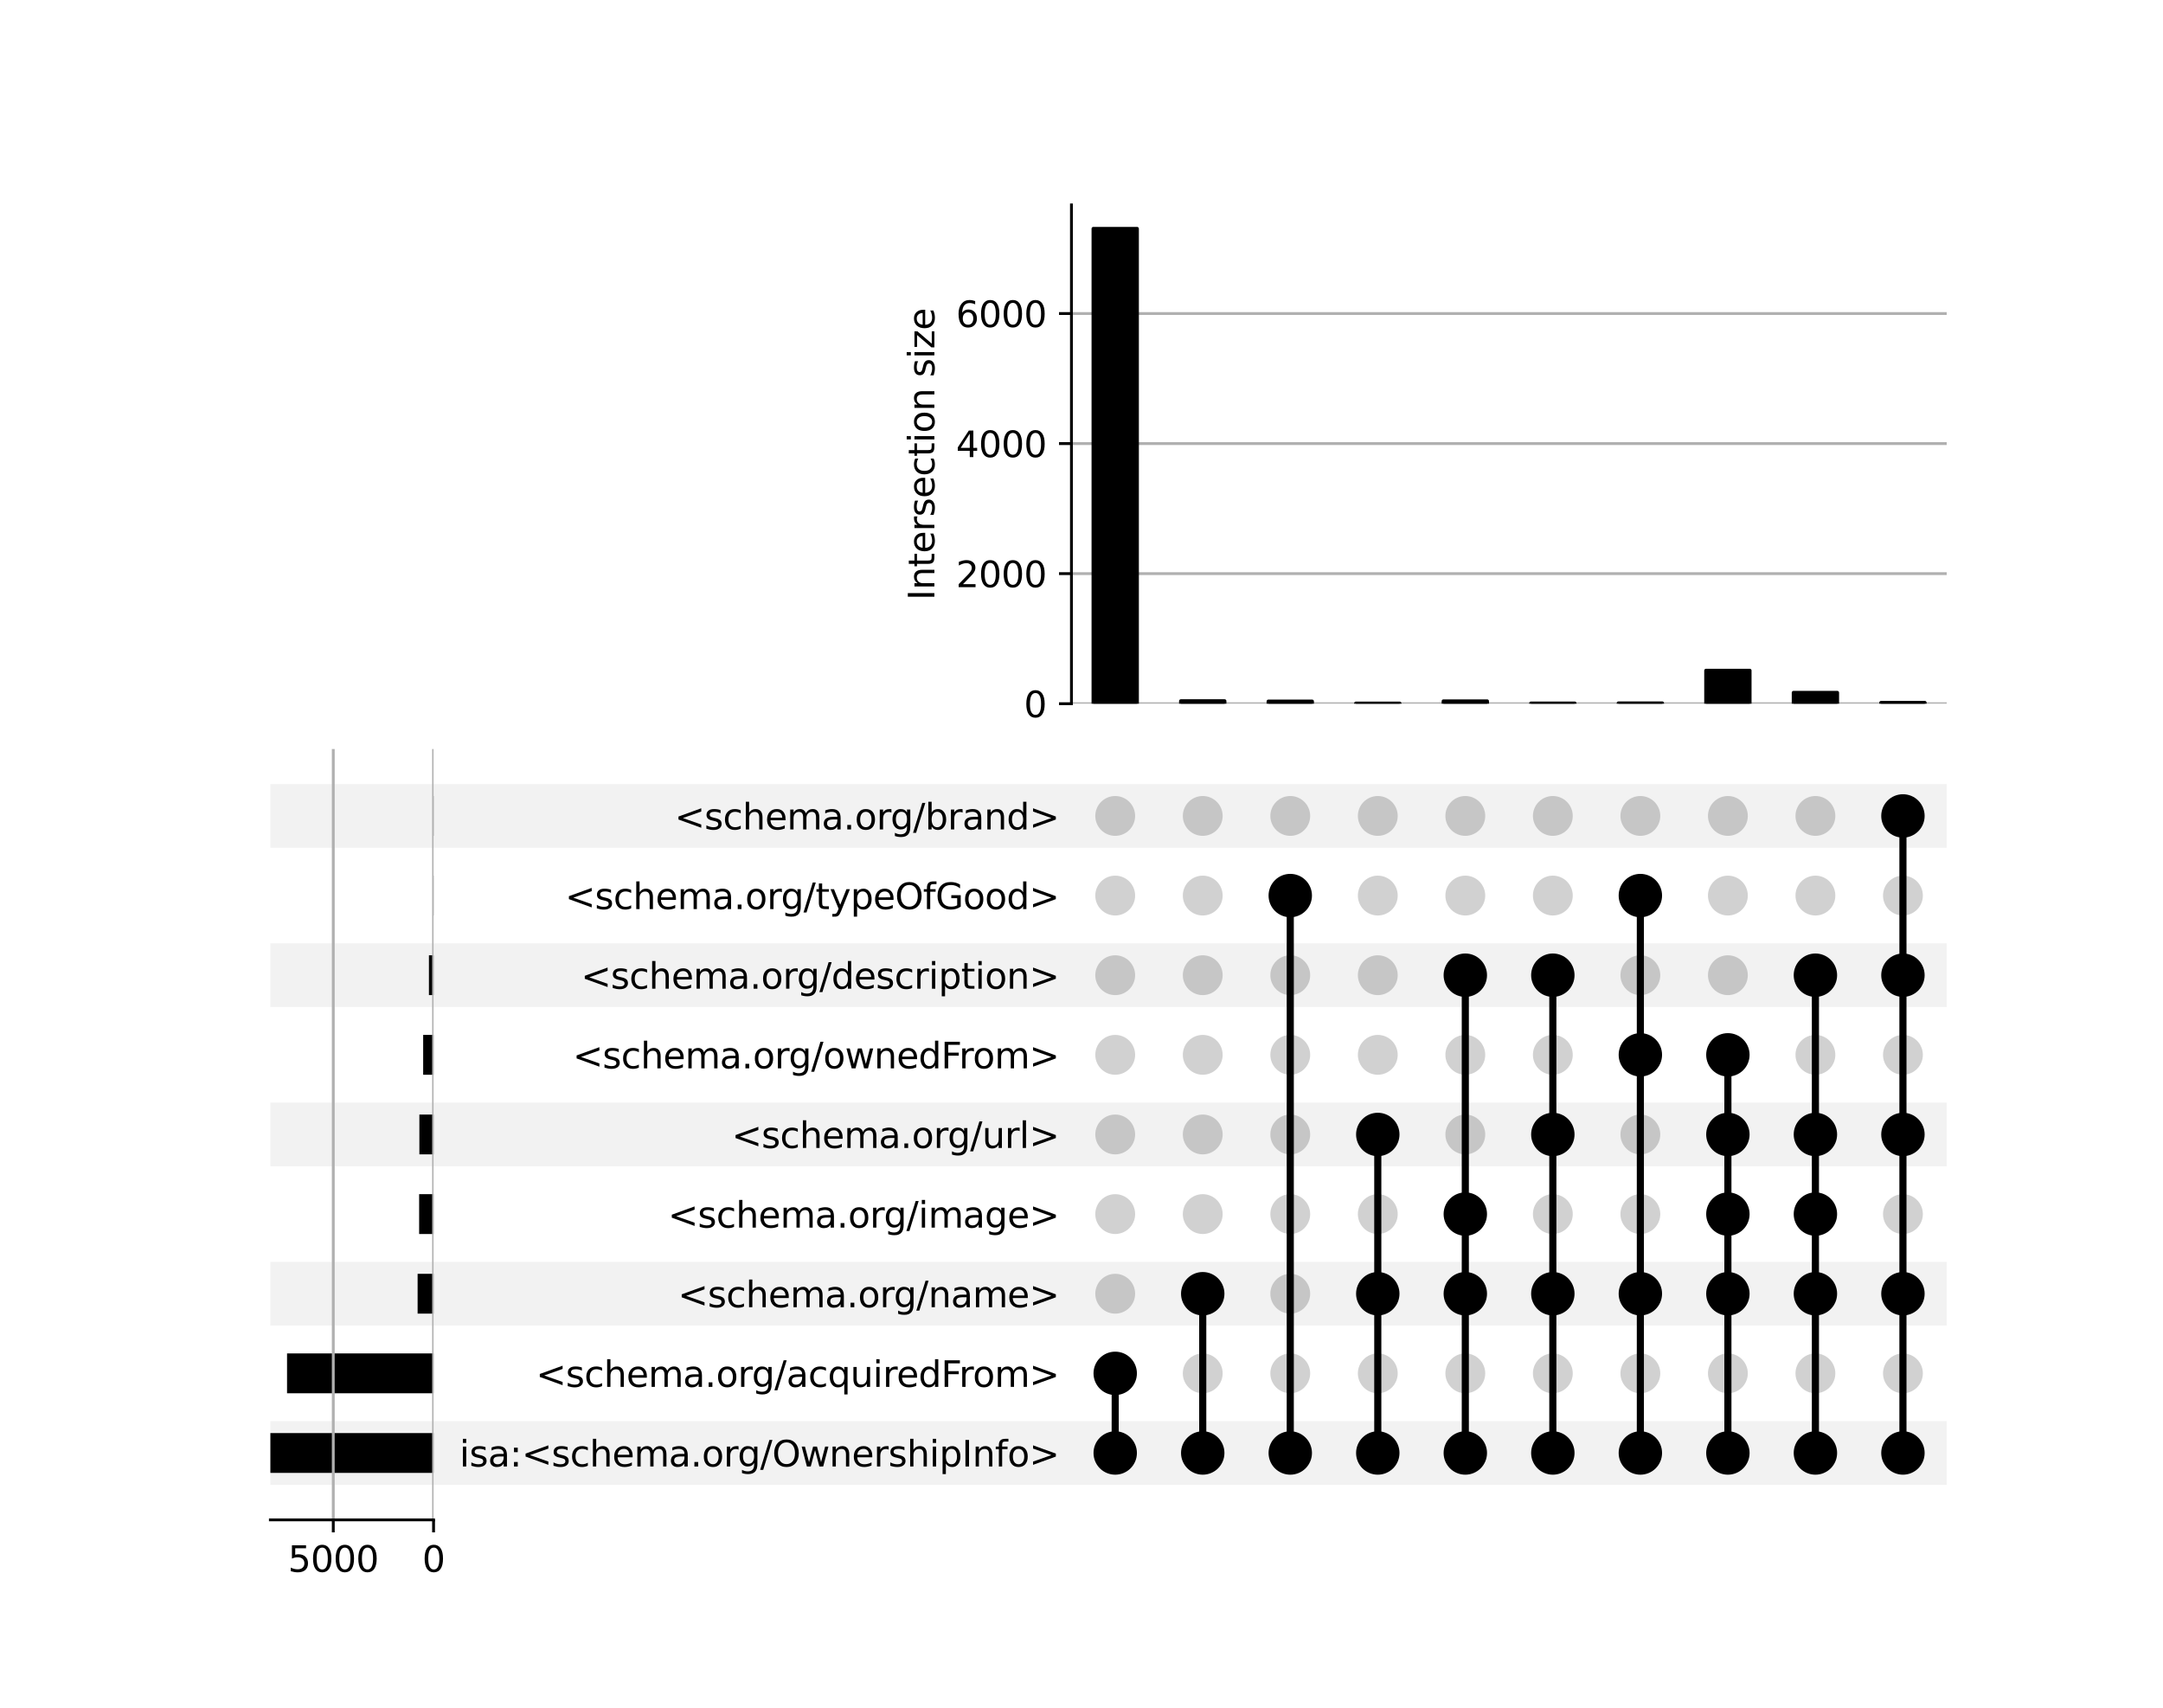 <?xml version="1.0" encoding="utf-8" standalone="no"?>
<!DOCTYPE svg PUBLIC "-//W3C//DTD SVG 1.1//EN"
  "http://www.w3.org/Graphics/SVG/1.1/DTD/svg11.dtd">
<svg xmlns:xlink="http://www.w3.org/1999/xlink" width="608pt" height="480pt" viewBox="0 0 608 480" xmlns="http://www.w3.org/2000/svg" version="1.1">
 <defs>
  <style type="text/css">*{stroke-linejoin: round; stroke-linecap: butt}</style>
 </defs>
 <g id="figure_1">
  <g id="patch_1">
   <path d="M 0 480 
L 608 480 
L 608 0 
L 0 0 
z
" style="fill: #ffffff"/>
  </g>
  <g id="axes_1">
   <g id="patch_2">
    <path d="M 76 417.352 
L 547.2 417.352 
L 547.2 399.446 
L 76 399.446 
z
" clip-path="url(#p3bf181e78f)" style="fill-opacity: 0.051"/>
   </g>
   <g id="patch_3">
    <path d="M 76 372.587 
L 547.2 372.587 
L 547.2 354.681 
L 76 354.681 
z
" clip-path="url(#p3bf181e78f)" style="fill-opacity: 0.051"/>
   </g>
   <g id="patch_4">
    <path d="M 76 327.822 
L 547.2 327.822 
L 547.2 309.916 
L 76 309.916 
z
" clip-path="url(#p3bf181e78f)" style="fill-opacity: 0.051"/>
   </g>
   <g id="patch_5">
    <path d="M 76 283.057 
L 547.2 283.057 
L 547.2 265.151 
L 76 265.151 
z
" clip-path="url(#p3bf181e78f)" style="fill-opacity: 0.051"/>
   </g>
   <g id="patch_6">
    <path d="M 76 238.292 
L 547.2 238.292 
L 547.2 220.386 
L 76 220.386 
z
" clip-path="url(#p3bf181e78f)" style="fill-opacity: 0.051"/>
   </g>
   <g id="matplotlib.axis_1"/>
   <g id="matplotlib.axis_2">
    <g id="ytick_1"/>
    <g id="ytick_2"/>
    <g id="ytick_3"/>
    <g id="ytick_4"/>
    <g id="ytick_5"/>
    <g id="ytick_6"/>
    <g id="ytick_7"/>
    <g id="ytick_8"/>
    <g id="ytick_9"/>
   </g>
  </g>
  <g id="axes_2">
   <g id="matplotlib.axis_3">
    <g id="ytick_10">
     <g id="line2d_1"/>
     <g id="text_1">
      <!-- isa:&lt;schema.org/OwnershipInfo&gt; -->
      <g transform="translate(129.163 412.198) scale(0.1 -0.1)">
       <defs>
        <path id="DejaVuSans-69" d="M 603 3500 
L 1178 3500 
L 1178 0 
L 603 0 
L 603 3500 
z
M 603 4863 
L 1178 4863 
L 1178 4134 
L 603 4134 
L 603 4863 
z
" transform="scale(0.016)"/>
        <path id="DejaVuSans-73" d="M 2834 3397 
L 2834 2853 
Q 2591 2978 2328 3040 
Q 2066 3103 1784 3103 
Q 1356 3103 1142 2972 
Q 928 2841 928 2578 
Q 928 2378 1081 2264 
Q 1234 2150 1697 2047 
L 1894 2003 
Q 2506 1872 2764 1633 
Q 3022 1394 3022 966 
Q 3022 478 2636 193 
Q 2250 -91 1575 -91 
Q 1294 -91 989 -36 
Q 684 19 347 128 
L 347 722 
Q 666 556 975 473 
Q 1284 391 1588 391 
Q 1994 391 2212 530 
Q 2431 669 2431 922 
Q 2431 1156 2273 1281 
Q 2116 1406 1581 1522 
L 1381 1569 
Q 847 1681 609 1914 
Q 372 2147 372 2553 
Q 372 3047 722 3315 
Q 1072 3584 1716 3584 
Q 2034 3584 2315 3537 
Q 2597 3491 2834 3397 
z
" transform="scale(0.016)"/>
        <path id="DejaVuSans-61" d="M 2194 1759 
Q 1497 1759 1228 1600 
Q 959 1441 959 1056 
Q 959 750 1161 570 
Q 1363 391 1709 391 
Q 2188 391 2477 730 
Q 2766 1069 2766 1631 
L 2766 1759 
L 2194 1759 
z
M 3341 1997 
L 3341 0 
L 2766 0 
L 2766 531 
Q 2569 213 2275 61 
Q 1981 -91 1556 -91 
Q 1019 -91 701 211 
Q 384 513 384 1019 
Q 384 1609 779 1909 
Q 1175 2209 1959 2209 
L 2766 2209 
L 2766 2266 
Q 2766 2663 2505 2880 
Q 2244 3097 1772 3097 
Q 1472 3097 1187 3025 
Q 903 2953 641 2809 
L 641 3341 
Q 956 3463 1253 3523 
Q 1550 3584 1831 3584 
Q 2591 3584 2966 3190 
Q 3341 2797 3341 1997 
z
" transform="scale(0.016)"/>
        <path id="DejaVuSans-3a" d="M 750 794 
L 1409 794 
L 1409 0 
L 750 0 
L 750 794 
z
M 750 3309 
L 1409 3309 
L 1409 2516 
L 750 2516 
L 750 3309 
z
" transform="scale(0.016)"/>
        <path id="DejaVuSans-3c" d="M 4684 3150 
L 1459 2003 
L 4684 863 
L 4684 294 
L 678 1747 
L 678 2266 
L 4684 3719 
L 4684 3150 
z
" transform="scale(0.016)"/>
        <path id="DejaVuSans-63" d="M 3122 3366 
L 3122 2828 
Q 2878 2963 2633 3030 
Q 2388 3097 2138 3097 
Q 1578 3097 1268 2742 
Q 959 2388 959 1747 
Q 959 1106 1268 751 
Q 1578 397 2138 397 
Q 2388 397 2633 464 
Q 2878 531 3122 666 
L 3122 134 
Q 2881 22 2623 -34 
Q 2366 -91 2075 -91 
Q 1284 -91 818 406 
Q 353 903 353 1747 
Q 353 2603 823 3093 
Q 1294 3584 2113 3584 
Q 2378 3584 2631 3529 
Q 2884 3475 3122 3366 
z
" transform="scale(0.016)"/>
        <path id="DejaVuSans-68" d="M 3513 2113 
L 3513 0 
L 2938 0 
L 2938 2094 
Q 2938 2591 2744 2837 
Q 2550 3084 2163 3084 
Q 1697 3084 1428 2787 
Q 1159 2491 1159 1978 
L 1159 0 
L 581 0 
L 581 4863 
L 1159 4863 
L 1159 2956 
Q 1366 3272 1645 3428 
Q 1925 3584 2291 3584 
Q 2894 3584 3203 3211 
Q 3513 2838 3513 2113 
z
" transform="scale(0.016)"/>
        <path id="DejaVuSans-65" d="M 3597 1894 
L 3597 1613 
L 953 1613 
Q 991 1019 1311 708 
Q 1631 397 2203 397 
Q 2534 397 2845 478 
Q 3156 559 3463 722 
L 3463 178 
Q 3153 47 2828 -22 
Q 2503 -91 2169 -91 
Q 1331 -91 842 396 
Q 353 884 353 1716 
Q 353 2575 817 3079 
Q 1281 3584 2069 3584 
Q 2775 3584 3186 3129 
Q 3597 2675 3597 1894 
z
M 3022 2063 
Q 3016 2534 2758 2815 
Q 2500 3097 2075 3097 
Q 1594 3097 1305 2825 
Q 1016 2553 972 2059 
L 3022 2063 
z
" transform="scale(0.016)"/>
        <path id="DejaVuSans-6d" d="M 3328 2828 
Q 3544 3216 3844 3400 
Q 4144 3584 4550 3584 
Q 5097 3584 5394 3201 
Q 5691 2819 5691 2113 
L 5691 0 
L 5113 0 
L 5113 2094 
Q 5113 2597 4934 2840 
Q 4756 3084 4391 3084 
Q 3944 3084 3684 2787 
Q 3425 2491 3425 1978 
L 3425 0 
L 2847 0 
L 2847 2094 
Q 2847 2600 2669 2842 
Q 2491 3084 2119 3084 
Q 1678 3084 1418 2786 
Q 1159 2488 1159 1978 
L 1159 0 
L 581 0 
L 581 3500 
L 1159 3500 
L 1159 2956 
Q 1356 3278 1631 3431 
Q 1906 3584 2284 3584 
Q 2666 3584 2933 3390 
Q 3200 3197 3328 2828 
z
" transform="scale(0.016)"/>
        <path id="DejaVuSans-2e" d="M 684 794 
L 1344 794 
L 1344 0 
L 684 0 
L 684 794 
z
" transform="scale(0.016)"/>
        <path id="DejaVuSans-6f" d="M 1959 3097 
Q 1497 3097 1228 2736 
Q 959 2375 959 1747 
Q 959 1119 1226 758 
Q 1494 397 1959 397 
Q 2419 397 2687 759 
Q 2956 1122 2956 1747 
Q 2956 2369 2687 2733 
Q 2419 3097 1959 3097 
z
M 1959 3584 
Q 2709 3584 3137 3096 
Q 3566 2609 3566 1747 
Q 3566 888 3137 398 
Q 2709 -91 1959 -91 
Q 1206 -91 779 398 
Q 353 888 353 1747 
Q 353 2609 779 3096 
Q 1206 3584 1959 3584 
z
" transform="scale(0.016)"/>
        <path id="DejaVuSans-72" d="M 2631 2963 
Q 2534 3019 2420 3045 
Q 2306 3072 2169 3072 
Q 1681 3072 1420 2755 
Q 1159 2438 1159 1844 
L 1159 0 
L 581 0 
L 581 3500 
L 1159 3500 
L 1159 2956 
Q 1341 3275 1631 3429 
Q 1922 3584 2338 3584 
Q 2397 3584 2469 3576 
Q 2541 3569 2628 3553 
L 2631 2963 
z
" transform="scale(0.016)"/>
        <path id="DejaVuSans-67" d="M 2906 1791 
Q 2906 2416 2648 2759 
Q 2391 3103 1925 3103 
Q 1463 3103 1205 2759 
Q 947 2416 947 1791 
Q 947 1169 1205 825 
Q 1463 481 1925 481 
Q 2391 481 2648 825 
Q 2906 1169 2906 1791 
z
M 3481 434 
Q 3481 -459 3084 -895 
Q 2688 -1331 1869 -1331 
Q 1566 -1331 1297 -1286 
Q 1028 -1241 775 -1147 
L 775 -588 
Q 1028 -725 1275 -790 
Q 1522 -856 1778 -856 
Q 2344 -856 2625 -561 
Q 2906 -266 2906 331 
L 2906 616 
Q 2728 306 2450 153 
Q 2172 0 1784 0 
Q 1141 0 747 490 
Q 353 981 353 1791 
Q 353 2603 747 3093 
Q 1141 3584 1784 3584 
Q 2172 3584 2450 3431 
Q 2728 3278 2906 2969 
L 2906 3500 
L 3481 3500 
L 3481 434 
z
" transform="scale(0.016)"/>
        <path id="DejaVuSans-2f" d="M 1625 4666 
L 2156 4666 
L 531 -594 
L 0 -594 
L 1625 4666 
z
" transform="scale(0.016)"/>
        <path id="DejaVuSans-4f" d="M 2522 4238 
Q 1834 4238 1429 3725 
Q 1025 3213 1025 2328 
Q 1025 1447 1429 934 
Q 1834 422 2522 422 
Q 3209 422 3611 934 
Q 4013 1447 4013 2328 
Q 4013 3213 3611 3725 
Q 3209 4238 2522 4238 
z
M 2522 4750 
Q 3503 4750 4090 4092 
Q 4678 3434 4678 2328 
Q 4678 1225 4090 567 
Q 3503 -91 2522 -91 
Q 1538 -91 948 565 
Q 359 1222 359 2328 
Q 359 3434 948 4092 
Q 1538 4750 2522 4750 
z
" transform="scale(0.016)"/>
        <path id="DejaVuSans-77" d="M 269 3500 
L 844 3500 
L 1563 769 
L 2278 3500 
L 2956 3500 
L 3675 769 
L 4391 3500 
L 4966 3500 
L 4050 0 
L 3372 0 
L 2619 2869 
L 1863 0 
L 1184 0 
L 269 3500 
z
" transform="scale(0.016)"/>
        <path id="DejaVuSans-6e" d="M 3513 2113 
L 3513 0 
L 2938 0 
L 2938 2094 
Q 2938 2591 2744 2837 
Q 2550 3084 2163 3084 
Q 1697 3084 1428 2787 
Q 1159 2491 1159 1978 
L 1159 0 
L 581 0 
L 581 3500 
L 1159 3500 
L 1159 2956 
Q 1366 3272 1645 3428 
Q 1925 3584 2291 3584 
Q 2894 3584 3203 3211 
Q 3513 2838 3513 2113 
z
" transform="scale(0.016)"/>
        <path id="DejaVuSans-70" d="M 1159 525 
L 1159 -1331 
L 581 -1331 
L 581 3500 
L 1159 3500 
L 1159 2969 
Q 1341 3281 1617 3432 
Q 1894 3584 2278 3584 
Q 2916 3584 3314 3078 
Q 3713 2572 3713 1747 
Q 3713 922 3314 415 
Q 2916 -91 2278 -91 
Q 1894 -91 1617 61 
Q 1341 213 1159 525 
z
M 3116 1747 
Q 3116 2381 2855 2742 
Q 2594 3103 2138 3103 
Q 1681 3103 1420 2742 
Q 1159 2381 1159 1747 
Q 1159 1113 1420 752 
Q 1681 391 2138 391 
Q 2594 391 2855 752 
Q 3116 1113 3116 1747 
z
" transform="scale(0.016)"/>
        <path id="DejaVuSans-49" d="M 628 4666 
L 1259 4666 
L 1259 0 
L 628 0 
L 628 4666 
z
" transform="scale(0.016)"/>
        <path id="DejaVuSans-66" d="M 2375 4863 
L 2375 4384 
L 1825 4384 
Q 1516 4384 1395 4259 
Q 1275 4134 1275 3809 
L 1275 3500 
L 2222 3500 
L 2222 3053 
L 1275 3053 
L 1275 0 
L 697 0 
L 697 3053 
L 147 3053 
L 147 3500 
L 697 3500 
L 697 3744 
Q 697 4328 969 4595 
Q 1241 4863 1831 4863 
L 2375 4863 
z
" transform="scale(0.016)"/>
        <path id="DejaVuSans-3e" d="M 678 3150 
L 678 3719 
L 4684 2266 
L 4684 1747 
L 678 294 
L 678 863 
L 3897 2003 
L 678 3150 
z
" transform="scale(0.016)"/>
       </defs>
       <use xlink:href="#DejaVuSans-69"/>
       <use xlink:href="#DejaVuSans-73" x="27.783"/>
       <use xlink:href="#DejaVuSans-61" x="79.883"/>
       <use xlink:href="#DejaVuSans-3a" x="141.162"/>
       <use xlink:href="#DejaVuSans-3c" x="174.854"/>
       <use xlink:href="#DejaVuSans-73" x="258.643"/>
       <use xlink:href="#DejaVuSans-63" x="310.742"/>
       <use xlink:href="#DejaVuSans-68" x="365.723"/>
       <use xlink:href="#DejaVuSans-65" x="429.102"/>
       <use xlink:href="#DejaVuSans-6d" x="490.625"/>
       <use xlink:href="#DejaVuSans-61" x="588.037"/>
       <use xlink:href="#DejaVuSans-2e" x="649.316"/>
       <use xlink:href="#DejaVuSans-6f" x="681.104"/>
       <use xlink:href="#DejaVuSans-72" x="742.285"/>
       <use xlink:href="#DejaVuSans-67" x="781.648"/>
       <use xlink:href="#DejaVuSans-2f" x="845.125"/>
       <use xlink:href="#DejaVuSans-4f" x="878.816"/>
       <use xlink:href="#DejaVuSans-77" x="957.527"/>
       <use xlink:href="#DejaVuSans-6e" x="1039.314"/>
       <use xlink:href="#DejaVuSans-65" x="1102.693"/>
       <use xlink:href="#DejaVuSans-72" x="1164.217"/>
       <use xlink:href="#DejaVuSans-73" x="1205.33"/>
       <use xlink:href="#DejaVuSans-68" x="1257.43"/>
       <use xlink:href="#DejaVuSans-69" x="1320.809"/>
       <use xlink:href="#DejaVuSans-70" x="1348.592"/>
       <use xlink:href="#DejaVuSans-49" x="1412.068"/>
       <use xlink:href="#DejaVuSans-6e" x="1441.561"/>
       <use xlink:href="#DejaVuSans-66" x="1504.939"/>
       <use xlink:href="#DejaVuSans-6f" x="1540.145"/>
       <use xlink:href="#DejaVuSans-3e" x="1601.326"/>
      </g>
     </g>
    </g>
    <g id="ytick_11">
     <g id="line2d_2"/>
     <g id="text_2">
      <!-- &lt;schema.org/acquiredFrom&gt; -->
      <g transform="translate(150.649 389.816) scale(0.1 -0.1)">
       <defs>
        <path id="DejaVuSans-71" d="M 947 1747 
Q 947 1113 1208 752 
Q 1469 391 1925 391 
Q 2381 391 2643 752 
Q 2906 1113 2906 1747 
Q 2906 2381 2643 2742 
Q 2381 3103 1925 3103 
Q 1469 3103 1208 2742 
Q 947 2381 947 1747 
z
M 2906 525 
Q 2725 213 2448 61 
Q 2172 -91 1784 -91 
Q 1150 -91 751 415 
Q 353 922 353 1747 
Q 353 2572 751 3078 
Q 1150 3584 1784 3584 
Q 2172 3584 2448 3432 
Q 2725 3281 2906 2969 
L 2906 3500 
L 3481 3500 
L 3481 -1331 
L 2906 -1331 
L 2906 525 
z
" transform="scale(0.016)"/>
        <path id="DejaVuSans-75" d="M 544 1381 
L 544 3500 
L 1119 3500 
L 1119 1403 
Q 1119 906 1312 657 
Q 1506 409 1894 409 
Q 2359 409 2629 706 
Q 2900 1003 2900 1516 
L 2900 3500 
L 3475 3500 
L 3475 0 
L 2900 0 
L 2900 538 
Q 2691 219 2414 64 
Q 2138 -91 1772 -91 
Q 1169 -91 856 284 
Q 544 659 544 1381 
z
M 1991 3584 
L 1991 3584 
z
" transform="scale(0.016)"/>
        <path id="DejaVuSans-64" d="M 2906 2969 
L 2906 4863 
L 3481 4863 
L 3481 0 
L 2906 0 
L 2906 525 
Q 2725 213 2448 61 
Q 2172 -91 1784 -91 
Q 1150 -91 751 415 
Q 353 922 353 1747 
Q 353 2572 751 3078 
Q 1150 3584 1784 3584 
Q 2172 3584 2448 3432 
Q 2725 3281 2906 2969 
z
M 947 1747 
Q 947 1113 1208 752 
Q 1469 391 1925 391 
Q 2381 391 2643 752 
Q 2906 1113 2906 1747 
Q 2906 2381 2643 2742 
Q 2381 3103 1925 3103 
Q 1469 3103 1208 2742 
Q 947 2381 947 1747 
z
" transform="scale(0.016)"/>
        <path id="DejaVuSans-46" d="M 628 4666 
L 3309 4666 
L 3309 4134 
L 1259 4134 
L 1259 2759 
L 3109 2759 
L 3109 2228 
L 1259 2228 
L 1259 0 
L 628 0 
L 628 4666 
z
" transform="scale(0.016)"/>
       </defs>
       <use xlink:href="#DejaVuSans-3c"/>
       <use xlink:href="#DejaVuSans-73" x="83.789"/>
       <use xlink:href="#DejaVuSans-63" x="135.889"/>
       <use xlink:href="#DejaVuSans-68" x="190.869"/>
       <use xlink:href="#DejaVuSans-65" x="254.248"/>
       <use xlink:href="#DejaVuSans-6d" x="315.771"/>
       <use xlink:href="#DejaVuSans-61" x="413.184"/>
       <use xlink:href="#DejaVuSans-2e" x="474.463"/>
       <use xlink:href="#DejaVuSans-6f" x="506.25"/>
       <use xlink:href="#DejaVuSans-72" x="567.432"/>
       <use xlink:href="#DejaVuSans-67" x="606.795"/>
       <use xlink:href="#DejaVuSans-2f" x="670.271"/>
       <use xlink:href="#DejaVuSans-61" x="703.963"/>
       <use xlink:href="#DejaVuSans-63" x="765.242"/>
       <use xlink:href="#DejaVuSans-71" x="820.223"/>
       <use xlink:href="#DejaVuSans-75" x="883.699"/>
       <use xlink:href="#DejaVuSans-69" x="947.078"/>
       <use xlink:href="#DejaVuSans-72" x="974.861"/>
       <use xlink:href="#DejaVuSans-65" x="1013.725"/>
       <use xlink:href="#DejaVuSans-64" x="1075.248"/>
       <use xlink:href="#DejaVuSans-46" x="1138.725"/>
       <use xlink:href="#DejaVuSans-72" x="1188.994"/>
       <use xlink:href="#DejaVuSans-6f" x="1227.857"/>
       <use xlink:href="#DejaVuSans-6d" x="1289.039"/>
       <use xlink:href="#DejaVuSans-3e" x="1386.451"/>
      </g>
     </g>
    </g>
    <g id="ytick_12">
     <g id="line2d_3"/>
     <g id="text_3">
      <!-- &lt;schema.org/name&gt; -->
      <g transform="translate(190.539 367.433) scale(0.1 -0.1)">
       <use xlink:href="#DejaVuSans-3c"/>
       <use xlink:href="#DejaVuSans-73" x="83.789"/>
       <use xlink:href="#DejaVuSans-63" x="135.889"/>
       <use xlink:href="#DejaVuSans-68" x="190.869"/>
       <use xlink:href="#DejaVuSans-65" x="254.248"/>
       <use xlink:href="#DejaVuSans-6d" x="315.771"/>
       <use xlink:href="#DejaVuSans-61" x="413.184"/>
       <use xlink:href="#DejaVuSans-2e" x="474.463"/>
       <use xlink:href="#DejaVuSans-6f" x="506.25"/>
       <use xlink:href="#DejaVuSans-72" x="567.432"/>
       <use xlink:href="#DejaVuSans-67" x="606.795"/>
       <use xlink:href="#DejaVuSans-2f" x="670.271"/>
       <use xlink:href="#DejaVuSans-6e" x="703.963"/>
       <use xlink:href="#DejaVuSans-61" x="767.342"/>
       <use xlink:href="#DejaVuSans-6d" x="828.621"/>
       <use xlink:href="#DejaVuSans-65" x="926.033"/>
       <use xlink:href="#DejaVuSans-3e" x="987.557"/>
      </g>
     </g>
    </g>
    <g id="ytick_13">
     <g id="line2d_4"/>
     <g id="text_4">
      <!-- &lt;schema.org/image&gt; -->
      <g transform="translate(187.75 345.051) scale(0.1 -0.1)">
       <use xlink:href="#DejaVuSans-3c"/>
       <use xlink:href="#DejaVuSans-73" x="83.789"/>
       <use xlink:href="#DejaVuSans-63" x="135.889"/>
       <use xlink:href="#DejaVuSans-68" x="190.869"/>
       <use xlink:href="#DejaVuSans-65" x="254.248"/>
       <use xlink:href="#DejaVuSans-6d" x="315.771"/>
       <use xlink:href="#DejaVuSans-61" x="413.184"/>
       <use xlink:href="#DejaVuSans-2e" x="474.463"/>
       <use xlink:href="#DejaVuSans-6f" x="506.25"/>
       <use xlink:href="#DejaVuSans-72" x="567.432"/>
       <use xlink:href="#DejaVuSans-67" x="606.795"/>
       <use xlink:href="#DejaVuSans-2f" x="670.271"/>
       <use xlink:href="#DejaVuSans-69" x="703.963"/>
       <use xlink:href="#DejaVuSans-6d" x="731.746"/>
       <use xlink:href="#DejaVuSans-61" x="829.158"/>
       <use xlink:href="#DejaVuSans-67" x="890.438"/>
       <use xlink:href="#DejaVuSans-65" x="953.914"/>
       <use xlink:href="#DejaVuSans-3e" x="1015.438"/>
      </g>
     </g>
    </g>
    <g id="ytick_14">
     <g id="line2d_5"/>
     <g id="text_5">
      <!-- &lt;schema.org/url&gt; -->
      <g transform="translate(205.672 322.668) scale(0.1 -0.1)">
       <defs>
        <path id="DejaVuSans-6c" d="M 603 4863 
L 1178 4863 
L 1178 0 
L 603 0 
L 603 4863 
z
" transform="scale(0.016)"/>
       </defs>
       <use xlink:href="#DejaVuSans-3c"/>
       <use xlink:href="#DejaVuSans-73" x="83.789"/>
       <use xlink:href="#DejaVuSans-63" x="135.889"/>
       <use xlink:href="#DejaVuSans-68" x="190.869"/>
       <use xlink:href="#DejaVuSans-65" x="254.248"/>
       <use xlink:href="#DejaVuSans-6d" x="315.771"/>
       <use xlink:href="#DejaVuSans-61" x="413.184"/>
       <use xlink:href="#DejaVuSans-2e" x="474.463"/>
       <use xlink:href="#DejaVuSans-6f" x="506.25"/>
       <use xlink:href="#DejaVuSans-72" x="567.432"/>
       <use xlink:href="#DejaVuSans-67" x="606.795"/>
       <use xlink:href="#DejaVuSans-2f" x="670.271"/>
       <use xlink:href="#DejaVuSans-75" x="703.963"/>
       <use xlink:href="#DejaVuSans-72" x="767.342"/>
       <use xlink:href="#DejaVuSans-6c" x="808.455"/>
       <use xlink:href="#DejaVuSans-3e" x="836.238"/>
      </g>
     </g>
    </g>
    <g id="ytick_15">
     <g id="line2d_6"/>
     <g id="text_6">
      <!-- &lt;schema.org/ownedFrom&gt; -->
      <g transform="translate(160.991 300.286) scale(0.1 -0.1)">
       <use xlink:href="#DejaVuSans-3c"/>
       <use xlink:href="#DejaVuSans-73" x="83.789"/>
       <use xlink:href="#DejaVuSans-63" x="135.889"/>
       <use xlink:href="#DejaVuSans-68" x="190.869"/>
       <use xlink:href="#DejaVuSans-65" x="254.248"/>
       <use xlink:href="#DejaVuSans-6d" x="315.771"/>
       <use xlink:href="#DejaVuSans-61" x="413.184"/>
       <use xlink:href="#DejaVuSans-2e" x="474.463"/>
       <use xlink:href="#DejaVuSans-6f" x="506.25"/>
       <use xlink:href="#DejaVuSans-72" x="567.432"/>
       <use xlink:href="#DejaVuSans-67" x="606.795"/>
       <use xlink:href="#DejaVuSans-2f" x="670.271"/>
       <use xlink:href="#DejaVuSans-6f" x="703.963"/>
       <use xlink:href="#DejaVuSans-77" x="765.145"/>
       <use xlink:href="#DejaVuSans-6e" x="846.932"/>
       <use xlink:href="#DejaVuSans-65" x="910.311"/>
       <use xlink:href="#DejaVuSans-64" x="971.834"/>
       <use xlink:href="#DejaVuSans-46" x="1035.311"/>
       <use xlink:href="#DejaVuSans-72" x="1085.58"/>
       <use xlink:href="#DejaVuSans-6f" x="1124.443"/>
       <use xlink:href="#DejaVuSans-6d" x="1185.625"/>
       <use xlink:href="#DejaVuSans-3e" x="1283.037"/>
      </g>
     </g>
    </g>
    <g id="ytick_16">
     <g id="line2d_7"/>
     <g id="text_7">
      <!-- &lt;schema.org/description&gt; -->
      <g transform="translate(163.297 277.903) scale(0.1 -0.1)">
       <defs>
        <path id="DejaVuSans-74" d="M 1172 4494 
L 1172 3500 
L 2356 3500 
L 2356 3053 
L 1172 3053 
L 1172 1153 
Q 1172 725 1289 603 
Q 1406 481 1766 481 
L 2356 481 
L 2356 0 
L 1766 0 
Q 1100 0 847 248 
Q 594 497 594 1153 
L 594 3053 
L 172 3053 
L 172 3500 
L 594 3500 
L 594 4494 
L 1172 4494 
z
" transform="scale(0.016)"/>
       </defs>
       <use xlink:href="#DejaVuSans-3c"/>
       <use xlink:href="#DejaVuSans-73" x="83.789"/>
       <use xlink:href="#DejaVuSans-63" x="135.889"/>
       <use xlink:href="#DejaVuSans-68" x="190.869"/>
       <use xlink:href="#DejaVuSans-65" x="254.248"/>
       <use xlink:href="#DejaVuSans-6d" x="315.771"/>
       <use xlink:href="#DejaVuSans-61" x="413.184"/>
       <use xlink:href="#DejaVuSans-2e" x="474.463"/>
       <use xlink:href="#DejaVuSans-6f" x="506.25"/>
       <use xlink:href="#DejaVuSans-72" x="567.432"/>
       <use xlink:href="#DejaVuSans-67" x="606.795"/>
       <use xlink:href="#DejaVuSans-2f" x="670.271"/>
       <use xlink:href="#DejaVuSans-64" x="703.963"/>
       <use xlink:href="#DejaVuSans-65" x="767.439"/>
       <use xlink:href="#DejaVuSans-73" x="828.963"/>
       <use xlink:href="#DejaVuSans-63" x="881.062"/>
       <use xlink:href="#DejaVuSans-72" x="936.043"/>
       <use xlink:href="#DejaVuSans-69" x="977.156"/>
       <use xlink:href="#DejaVuSans-70" x="1004.939"/>
       <use xlink:href="#DejaVuSans-74" x="1068.416"/>
       <use xlink:href="#DejaVuSans-69" x="1107.625"/>
       <use xlink:href="#DejaVuSans-6f" x="1135.408"/>
       <use xlink:href="#DejaVuSans-6e" x="1196.59"/>
       <use xlink:href="#DejaVuSans-3e" x="1259.969"/>
      </g>
     </g>
    </g>
    <g id="ytick_17">
     <g id="line2d_8"/>
     <g id="text_8">
      <!-- &lt;schema.org/typeOfGood&gt; -->
      <g transform="translate(158.831 255.521) scale(0.1 -0.1)">
       <defs>
        <path id="DejaVuSans-79" d="M 2059 -325 
Q 1816 -950 1584 -1140 
Q 1353 -1331 966 -1331 
L 506 -1331 
L 506 -850 
L 844 -850 
Q 1081 -850 1212 -737 
Q 1344 -625 1503 -206 
L 1606 56 
L 191 3500 
L 800 3500 
L 1894 763 
L 2988 3500 
L 3597 3500 
L 2059 -325 
z
" transform="scale(0.016)"/>
        <path id="DejaVuSans-47" d="M 3809 666 
L 3809 1919 
L 2778 1919 
L 2778 2438 
L 4434 2438 
L 4434 434 
Q 4069 175 3628 42 
Q 3188 -91 2688 -91 
Q 1594 -91 976 548 
Q 359 1188 359 2328 
Q 359 3472 976 4111 
Q 1594 4750 2688 4750 
Q 3144 4750 3555 4637 
Q 3966 4525 4313 4306 
L 4313 3634 
Q 3963 3931 3569 4081 
Q 3175 4231 2741 4231 
Q 1884 4231 1454 3753 
Q 1025 3275 1025 2328 
Q 1025 1384 1454 906 
Q 1884 428 2741 428 
Q 3075 428 3337 486 
Q 3600 544 3809 666 
z
" transform="scale(0.016)"/>
       </defs>
       <use xlink:href="#DejaVuSans-3c"/>
       <use xlink:href="#DejaVuSans-73" x="83.789"/>
       <use xlink:href="#DejaVuSans-63" x="135.889"/>
       <use xlink:href="#DejaVuSans-68" x="190.869"/>
       <use xlink:href="#DejaVuSans-65" x="254.248"/>
       <use xlink:href="#DejaVuSans-6d" x="315.771"/>
       <use xlink:href="#DejaVuSans-61" x="413.184"/>
       <use xlink:href="#DejaVuSans-2e" x="474.463"/>
       <use xlink:href="#DejaVuSans-6f" x="506.25"/>
       <use xlink:href="#DejaVuSans-72" x="567.432"/>
       <use xlink:href="#DejaVuSans-67" x="606.795"/>
       <use xlink:href="#DejaVuSans-2f" x="670.271"/>
       <use xlink:href="#DejaVuSans-74" x="703.963"/>
       <use xlink:href="#DejaVuSans-79" x="743.172"/>
       <use xlink:href="#DejaVuSans-70" x="802.352"/>
       <use xlink:href="#DejaVuSans-65" x="865.828"/>
       <use xlink:href="#DejaVuSans-4f" x="927.352"/>
       <use xlink:href="#DejaVuSans-66" x="1006.062"/>
       <use xlink:href="#DejaVuSans-47" x="1041.268"/>
       <use xlink:href="#DejaVuSans-6f" x="1118.758"/>
       <use xlink:href="#DejaVuSans-6f" x="1179.939"/>
       <use xlink:href="#DejaVuSans-64" x="1241.121"/>
       <use xlink:href="#DejaVuSans-3e" x="1304.598"/>
      </g>
     </g>
    </g>
    <g id="ytick_18">
     <g id="line2d_9"/>
     <g id="text_9">
      <!-- &lt;schema.org/brand&gt; -->
      <g transform="translate(189.625 233.138) scale(0.1 -0.1)">
       <defs>
        <path id="DejaVuSans-62" d="M 3116 1747 
Q 3116 2381 2855 2742 
Q 2594 3103 2138 3103 
Q 1681 3103 1420 2742 
Q 1159 2381 1159 1747 
Q 1159 1113 1420 752 
Q 1681 391 2138 391 
Q 2594 391 2855 752 
Q 3116 1113 3116 1747 
z
M 1159 2969 
Q 1341 3281 1617 3432 
Q 1894 3584 2278 3584 
Q 2916 3584 3314 3078 
Q 3713 2572 3713 1747 
Q 3713 922 3314 415 
Q 2916 -91 2278 -91 
Q 1894 -91 1617 61 
Q 1341 213 1159 525 
L 1159 0 
L 581 0 
L 581 4863 
L 1159 4863 
L 1159 2969 
z
" transform="scale(0.016)"/>
       </defs>
       <use xlink:href="#DejaVuSans-3c"/>
       <use xlink:href="#DejaVuSans-73" x="83.789"/>
       <use xlink:href="#DejaVuSans-63" x="135.889"/>
       <use xlink:href="#DejaVuSans-68" x="190.869"/>
       <use xlink:href="#DejaVuSans-65" x="254.248"/>
       <use xlink:href="#DejaVuSans-6d" x="315.771"/>
       <use xlink:href="#DejaVuSans-61" x="413.184"/>
       <use xlink:href="#DejaVuSans-2e" x="474.463"/>
       <use xlink:href="#DejaVuSans-6f" x="506.25"/>
       <use xlink:href="#DejaVuSans-72" x="567.432"/>
       <use xlink:href="#DejaVuSans-67" x="606.795"/>
       <use xlink:href="#DejaVuSans-2f" x="670.271"/>
       <use xlink:href="#DejaVuSans-62" x="703.963"/>
       <use xlink:href="#DejaVuSans-72" x="767.439"/>
       <use xlink:href="#DejaVuSans-61" x="808.553"/>
       <use xlink:href="#DejaVuSans-6e" x="869.832"/>
       <use xlink:href="#DejaVuSans-64" x="933.211"/>
       <use xlink:href="#DejaVuSans-3e" x="996.688"/>
      </g>
     </g>
    </g>
   </g>
   <g id="LineCollection_1">
    <path d="M 313.476 408.399 
L 313.476 386.016 
" clip-path="url(#p1d2311c2dd)" style="fill: none; stroke: #000000; stroke-width: 2"/>
    <path d="M 338.079 408.399 
L 338.079 363.634 
" clip-path="url(#p1d2311c2dd)" style="fill: none; stroke: #000000; stroke-width: 2"/>
    <path d="M 362.681 408.399 
L 362.681 251.722 
" clip-path="url(#p1d2311c2dd)" style="fill: none; stroke: #000000; stroke-width: 2"/>
    <path d="M 387.284 408.399 
L 387.284 318.869 
" clip-path="url(#p1d2311c2dd)" style="fill: none; stroke: #000000; stroke-width: 2"/>
    <path d="M 411.886 408.399 
L 411.886 274.104 
" clip-path="url(#p1d2311c2dd)" style="fill: none; stroke: #000000; stroke-width: 2"/>
    <path d="M 436.489 408.399 
L 436.489 274.104 
" clip-path="url(#p1d2311c2dd)" style="fill: none; stroke: #000000; stroke-width: 2"/>
    <path d="M 461.091 408.399 
L 461.091 251.722 
" clip-path="url(#p1d2311c2dd)" style="fill: none; stroke: #000000; stroke-width: 2"/>
    <path d="M 485.694 408.399 
L 485.694 296.487 
" clip-path="url(#p1d2311c2dd)" style="fill: none; stroke: #000000; stroke-width: 2"/>
    <path d="M 510.296 408.399 
L 510.296 274.104 
" clip-path="url(#p1d2311c2dd)" style="fill: none; stroke: #000000; stroke-width: 2"/>
    <path d="M 534.899 408.399 
L 534.899 229.339 
" clip-path="url(#p1d2311c2dd)" style="fill: none; stroke: #000000; stroke-width: 2"/>
   </g>
   <g id="PathCollection_1">
    <defs>
     <path id="C0_0_bfa0a58267" d="M 0 5.6 
C 1.485 5.6 2.91 5.01 3.96 3.96 
C 5.01 2.91 5.6 1.485 5.6 -0 
C 5.6 -1.485 5.01 -2.91 3.96 -3.96 
C 2.91 -5.01 1.485 -5.6 0 -5.6 
C -1.485 -5.6 -2.91 -5.01 -3.96 -3.96 
C -5.01 -2.91 -5.6 -1.485 -5.6 0 
C -5.6 1.485 -5.01 2.91 -3.96 3.96 
C -2.91 5.01 -1.485 5.6 0 5.6 
z
"/>
    </defs>
    <g clip-path="url(#p1d2311c2dd)">
     <use xlink:href="#C0_0_bfa0a58267" x="313.476" y="408.399" style="stroke: #000000"/>
    </g>
    <g clip-path="url(#p1d2311c2dd)">
     <use xlink:href="#C0_0_bfa0a58267" x="313.476" y="386.016" style="stroke: #000000"/>
    </g>
    <g clip-path="url(#p1d2311c2dd)">
     <use xlink:href="#C0_0_bfa0a58267" x="313.476" y="363.634" style="fill-opacity: 0.18"/>
    </g>
    <g clip-path="url(#p1d2311c2dd)">
     <use xlink:href="#C0_0_bfa0a58267" x="313.476" y="341.251" style="fill-opacity: 0.18"/>
    </g>
    <g clip-path="url(#p1d2311c2dd)">
     <use xlink:href="#C0_0_bfa0a58267" x="313.476" y="318.869" style="fill-opacity: 0.18"/>
    </g>
    <g clip-path="url(#p1d2311c2dd)">
     <use xlink:href="#C0_0_bfa0a58267" x="313.476" y="296.487" style="fill-opacity: 0.18"/>
    </g>
    <g clip-path="url(#p1d2311c2dd)">
     <use xlink:href="#C0_0_bfa0a58267" x="313.476" y="274.104" style="fill-opacity: 0.18"/>
    </g>
    <g clip-path="url(#p1d2311c2dd)">
     <use xlink:href="#C0_0_bfa0a58267" x="313.476" y="251.722" style="fill-opacity: 0.18"/>
    </g>
    <g clip-path="url(#p1d2311c2dd)">
     <use xlink:href="#C0_0_bfa0a58267" x="313.476" y="229.339" style="fill-opacity: 0.18"/>
    </g>
    <g clip-path="url(#p1d2311c2dd)">
     <use xlink:href="#C0_0_bfa0a58267" x="338.079" y="408.399" style="stroke: #000000"/>
    </g>
    <g clip-path="url(#p1d2311c2dd)">
     <use xlink:href="#C0_0_bfa0a58267" x="338.079" y="386.016" style="fill-opacity: 0.18"/>
    </g>
    <g clip-path="url(#p1d2311c2dd)">
     <use xlink:href="#C0_0_bfa0a58267" x="338.079" y="363.634" style="stroke: #000000"/>
    </g>
    <g clip-path="url(#p1d2311c2dd)">
     <use xlink:href="#C0_0_bfa0a58267" x="338.079" y="341.251" style="fill-opacity: 0.18"/>
    </g>
    <g clip-path="url(#p1d2311c2dd)">
     <use xlink:href="#C0_0_bfa0a58267" x="338.079" y="318.869" style="fill-opacity: 0.18"/>
    </g>
    <g clip-path="url(#p1d2311c2dd)">
     <use xlink:href="#C0_0_bfa0a58267" x="338.079" y="296.487" style="fill-opacity: 0.18"/>
    </g>
    <g clip-path="url(#p1d2311c2dd)">
     <use xlink:href="#C0_0_bfa0a58267" x="338.079" y="274.104" style="fill-opacity: 0.18"/>
    </g>
    <g clip-path="url(#p1d2311c2dd)">
     <use xlink:href="#C0_0_bfa0a58267" x="338.079" y="251.722" style="fill-opacity: 0.18"/>
    </g>
    <g clip-path="url(#p1d2311c2dd)">
     <use xlink:href="#C0_0_bfa0a58267" x="338.079" y="229.339" style="fill-opacity: 0.18"/>
    </g>
    <g clip-path="url(#p1d2311c2dd)">
     <use xlink:href="#C0_0_bfa0a58267" x="362.681" y="408.399" style="stroke: #000000"/>
    </g>
    <g clip-path="url(#p1d2311c2dd)">
     <use xlink:href="#C0_0_bfa0a58267" x="362.681" y="386.016" style="fill-opacity: 0.18"/>
    </g>
    <g clip-path="url(#p1d2311c2dd)">
     <use xlink:href="#C0_0_bfa0a58267" x="362.681" y="363.634" style="fill-opacity: 0.18"/>
    </g>
    <g clip-path="url(#p1d2311c2dd)">
     <use xlink:href="#C0_0_bfa0a58267" x="362.681" y="341.251" style="fill-opacity: 0.18"/>
    </g>
    <g clip-path="url(#p1d2311c2dd)">
     <use xlink:href="#C0_0_bfa0a58267" x="362.681" y="318.869" style="fill-opacity: 0.18"/>
    </g>
    <g clip-path="url(#p1d2311c2dd)">
     <use xlink:href="#C0_0_bfa0a58267" x="362.681" y="296.487" style="fill-opacity: 0.18"/>
    </g>
    <g clip-path="url(#p1d2311c2dd)">
     <use xlink:href="#C0_0_bfa0a58267" x="362.681" y="274.104" style="fill-opacity: 0.18"/>
    </g>
    <g clip-path="url(#p1d2311c2dd)">
     <use xlink:href="#C0_0_bfa0a58267" x="362.681" y="251.722" style="stroke: #000000"/>
    </g>
    <g clip-path="url(#p1d2311c2dd)">
     <use xlink:href="#C0_0_bfa0a58267" x="362.681" y="229.339" style="fill-opacity: 0.18"/>
    </g>
    <g clip-path="url(#p1d2311c2dd)">
     <use xlink:href="#C0_0_bfa0a58267" x="387.284" y="408.399" style="stroke: #000000"/>
    </g>
    <g clip-path="url(#p1d2311c2dd)">
     <use xlink:href="#C0_0_bfa0a58267" x="387.284" y="386.016" style="fill-opacity: 0.18"/>
    </g>
    <g clip-path="url(#p1d2311c2dd)">
     <use xlink:href="#C0_0_bfa0a58267" x="387.284" y="363.634" style="stroke: #000000"/>
    </g>
    <g clip-path="url(#p1d2311c2dd)">
     <use xlink:href="#C0_0_bfa0a58267" x="387.284" y="341.251" style="fill-opacity: 0.18"/>
    </g>
    <g clip-path="url(#p1d2311c2dd)">
     <use xlink:href="#C0_0_bfa0a58267" x="387.284" y="318.869" style="stroke: #000000"/>
    </g>
    <g clip-path="url(#p1d2311c2dd)">
     <use xlink:href="#C0_0_bfa0a58267" x="387.284" y="296.487" style="fill-opacity: 0.18"/>
    </g>
    <g clip-path="url(#p1d2311c2dd)">
     <use xlink:href="#C0_0_bfa0a58267" x="387.284" y="274.104" style="fill-opacity: 0.18"/>
    </g>
    <g clip-path="url(#p1d2311c2dd)">
     <use xlink:href="#C0_0_bfa0a58267" x="387.284" y="251.722" style="fill-opacity: 0.18"/>
    </g>
    <g clip-path="url(#p1d2311c2dd)">
     <use xlink:href="#C0_0_bfa0a58267" x="387.284" y="229.339" style="fill-opacity: 0.18"/>
    </g>
    <g clip-path="url(#p1d2311c2dd)">
     <use xlink:href="#C0_0_bfa0a58267" x="411.886" y="408.399" style="stroke: #000000"/>
    </g>
    <g clip-path="url(#p1d2311c2dd)">
     <use xlink:href="#C0_0_bfa0a58267" x="411.886" y="386.016" style="fill-opacity: 0.18"/>
    </g>
    <g clip-path="url(#p1d2311c2dd)">
     <use xlink:href="#C0_0_bfa0a58267" x="411.886" y="363.634" style="stroke: #000000"/>
    </g>
    <g clip-path="url(#p1d2311c2dd)">
     <use xlink:href="#C0_0_bfa0a58267" x="411.886" y="341.251" style="stroke: #000000"/>
    </g>
    <g clip-path="url(#p1d2311c2dd)">
     <use xlink:href="#C0_0_bfa0a58267" x="411.886" y="318.869" style="fill-opacity: 0.18"/>
    </g>
    <g clip-path="url(#p1d2311c2dd)">
     <use xlink:href="#C0_0_bfa0a58267" x="411.886" y="296.487" style="fill-opacity: 0.18"/>
    </g>
    <g clip-path="url(#p1d2311c2dd)">
     <use xlink:href="#C0_0_bfa0a58267" x="411.886" y="274.104" style="stroke: #000000"/>
    </g>
    <g clip-path="url(#p1d2311c2dd)">
     <use xlink:href="#C0_0_bfa0a58267" x="411.886" y="251.722" style="fill-opacity: 0.18"/>
    </g>
    <g clip-path="url(#p1d2311c2dd)">
     <use xlink:href="#C0_0_bfa0a58267" x="411.886" y="229.339" style="fill-opacity: 0.18"/>
    </g>
    <g clip-path="url(#p1d2311c2dd)">
     <use xlink:href="#C0_0_bfa0a58267" x="436.489" y="408.399" style="stroke: #000000"/>
    </g>
    <g clip-path="url(#p1d2311c2dd)">
     <use xlink:href="#C0_0_bfa0a58267" x="436.489" y="386.016" style="fill-opacity: 0.18"/>
    </g>
    <g clip-path="url(#p1d2311c2dd)">
     <use xlink:href="#C0_0_bfa0a58267" x="436.489" y="363.634" style="stroke: #000000"/>
    </g>
    <g clip-path="url(#p1d2311c2dd)">
     <use xlink:href="#C0_0_bfa0a58267" x="436.489" y="341.251" style="fill-opacity: 0.18"/>
    </g>
    <g clip-path="url(#p1d2311c2dd)">
     <use xlink:href="#C0_0_bfa0a58267" x="436.489" y="318.869" style="stroke: #000000"/>
    </g>
    <g clip-path="url(#p1d2311c2dd)">
     <use xlink:href="#C0_0_bfa0a58267" x="436.489" y="296.487" style="fill-opacity: 0.18"/>
    </g>
    <g clip-path="url(#p1d2311c2dd)">
     <use xlink:href="#C0_0_bfa0a58267" x="436.489" y="274.104" style="stroke: #000000"/>
    </g>
    <g clip-path="url(#p1d2311c2dd)">
     <use xlink:href="#C0_0_bfa0a58267" x="436.489" y="251.722" style="fill-opacity: 0.18"/>
    </g>
    <g clip-path="url(#p1d2311c2dd)">
     <use xlink:href="#C0_0_bfa0a58267" x="436.489" y="229.339" style="fill-opacity: 0.18"/>
    </g>
    <g clip-path="url(#p1d2311c2dd)">
     <use xlink:href="#C0_0_bfa0a58267" x="461.091" y="408.399" style="stroke: #000000"/>
    </g>
    <g clip-path="url(#p1d2311c2dd)">
     <use xlink:href="#C0_0_bfa0a58267" x="461.091" y="386.016" style="fill-opacity: 0.18"/>
    </g>
    <g clip-path="url(#p1d2311c2dd)">
     <use xlink:href="#C0_0_bfa0a58267" x="461.091" y="363.634" style="stroke: #000000"/>
    </g>
    <g clip-path="url(#p1d2311c2dd)">
     <use xlink:href="#C0_0_bfa0a58267" x="461.091" y="341.251" style="fill-opacity: 0.18"/>
    </g>
    <g clip-path="url(#p1d2311c2dd)">
     <use xlink:href="#C0_0_bfa0a58267" x="461.091" y="318.869" style="fill-opacity: 0.18"/>
    </g>
    <g clip-path="url(#p1d2311c2dd)">
     <use xlink:href="#C0_0_bfa0a58267" x="461.091" y="296.487" style="stroke: #000000"/>
    </g>
    <g clip-path="url(#p1d2311c2dd)">
     <use xlink:href="#C0_0_bfa0a58267" x="461.091" y="274.104" style="fill-opacity: 0.18"/>
    </g>
    <g clip-path="url(#p1d2311c2dd)">
     <use xlink:href="#C0_0_bfa0a58267" x="461.091" y="251.722" style="stroke: #000000"/>
    </g>
    <g clip-path="url(#p1d2311c2dd)">
     <use xlink:href="#C0_0_bfa0a58267" x="461.091" y="229.339" style="fill-opacity: 0.18"/>
    </g>
    <g clip-path="url(#p1d2311c2dd)">
     <use xlink:href="#C0_0_bfa0a58267" x="485.694" y="408.399" style="stroke: #000000"/>
    </g>
    <g clip-path="url(#p1d2311c2dd)">
     <use xlink:href="#C0_0_bfa0a58267" x="485.694" y="386.016" style="fill-opacity: 0.18"/>
    </g>
    <g clip-path="url(#p1d2311c2dd)">
     <use xlink:href="#C0_0_bfa0a58267" x="485.694" y="363.634" style="stroke: #000000"/>
    </g>
    <g clip-path="url(#p1d2311c2dd)">
     <use xlink:href="#C0_0_bfa0a58267" x="485.694" y="341.251" style="stroke: #000000"/>
    </g>
    <g clip-path="url(#p1d2311c2dd)">
     <use xlink:href="#C0_0_bfa0a58267" x="485.694" y="318.869" style="stroke: #000000"/>
    </g>
    <g clip-path="url(#p1d2311c2dd)">
     <use xlink:href="#C0_0_bfa0a58267" x="485.694" y="296.487" style="stroke: #000000"/>
    </g>
    <g clip-path="url(#p1d2311c2dd)">
     <use xlink:href="#C0_0_bfa0a58267" x="485.694" y="274.104" style="fill-opacity: 0.18"/>
    </g>
    <g clip-path="url(#p1d2311c2dd)">
     <use xlink:href="#C0_0_bfa0a58267" x="485.694" y="251.722" style="fill-opacity: 0.18"/>
    </g>
    <g clip-path="url(#p1d2311c2dd)">
     <use xlink:href="#C0_0_bfa0a58267" x="485.694" y="229.339" style="fill-opacity: 0.18"/>
    </g>
    <g clip-path="url(#p1d2311c2dd)">
     <use xlink:href="#C0_0_bfa0a58267" x="510.296" y="408.399" style="stroke: #000000"/>
    </g>
    <g clip-path="url(#p1d2311c2dd)">
     <use xlink:href="#C0_0_bfa0a58267" x="510.296" y="386.016" style="fill-opacity: 0.18"/>
    </g>
    <g clip-path="url(#p1d2311c2dd)">
     <use xlink:href="#C0_0_bfa0a58267" x="510.296" y="363.634" style="stroke: #000000"/>
    </g>
    <g clip-path="url(#p1d2311c2dd)">
     <use xlink:href="#C0_0_bfa0a58267" x="510.296" y="341.251" style="stroke: #000000"/>
    </g>
    <g clip-path="url(#p1d2311c2dd)">
     <use xlink:href="#C0_0_bfa0a58267" x="510.296" y="318.869" style="stroke: #000000"/>
    </g>
    <g clip-path="url(#p1d2311c2dd)">
     <use xlink:href="#C0_0_bfa0a58267" x="510.296" y="296.487" style="fill-opacity: 0.18"/>
    </g>
    <g clip-path="url(#p1d2311c2dd)">
     <use xlink:href="#C0_0_bfa0a58267" x="510.296" y="274.104" style="stroke: #000000"/>
    </g>
    <g clip-path="url(#p1d2311c2dd)">
     <use xlink:href="#C0_0_bfa0a58267" x="510.296" y="251.722" style="fill-opacity: 0.18"/>
    </g>
    <g clip-path="url(#p1d2311c2dd)">
     <use xlink:href="#C0_0_bfa0a58267" x="510.296" y="229.339" style="fill-opacity: 0.18"/>
    </g>
    <g clip-path="url(#p1d2311c2dd)">
     <use xlink:href="#C0_0_bfa0a58267" x="534.899" y="408.399" style="stroke: #000000"/>
    </g>
    <g clip-path="url(#p1d2311c2dd)">
     <use xlink:href="#C0_0_bfa0a58267" x="534.899" y="386.016" style="fill-opacity: 0.18"/>
    </g>
    <g clip-path="url(#p1d2311c2dd)">
     <use xlink:href="#C0_0_bfa0a58267" x="534.899" y="363.634" style="stroke: #000000"/>
    </g>
    <g clip-path="url(#p1d2311c2dd)">
     <use xlink:href="#C0_0_bfa0a58267" x="534.899" y="341.251" style="fill-opacity: 0.18"/>
    </g>
    <g clip-path="url(#p1d2311c2dd)">
     <use xlink:href="#C0_0_bfa0a58267" x="534.899" y="318.869" style="stroke: #000000"/>
    </g>
    <g clip-path="url(#p1d2311c2dd)">
     <use xlink:href="#C0_0_bfa0a58267" x="534.899" y="296.487" style="fill-opacity: 0.18"/>
    </g>
    <g clip-path="url(#p1d2311c2dd)">
     <use xlink:href="#C0_0_bfa0a58267" x="534.899" y="274.104" style="stroke: #000000"/>
    </g>
    <g clip-path="url(#p1d2311c2dd)">
     <use xlink:href="#C0_0_bfa0a58267" x="534.899" y="251.722" style="fill-opacity: 0.18"/>
    </g>
    <g clip-path="url(#p1d2311c2dd)">
     <use xlink:href="#C0_0_bfa0a58267" x="534.899" y="229.339" style="stroke: #000000"/>
    </g>
   </g>
  </g>
  <g id="axes_3">
   <g id="patch_7">
    <path d="M 121.869 413.994 
L 76 413.994 
L 76 402.803 
L 121.869 402.803 
z
" clip-path="url(#p562dad63f7)"/>
   </g>
   <g id="patch_8">
    <path d="M 121.869 391.612 
L 80.685 391.612 
L 80.685 380.421 
L 121.869 380.421 
z
" clip-path="url(#p562dad63f7)"/>
   </g>
   <g id="patch_9">
    <path d="M 121.869 369.229 
L 117.387 369.229 
L 117.387 358.038 
L 121.869 358.038 
z
" clip-path="url(#p562dad63f7)"/>
   </g>
   <g id="patch_10">
    <path d="M 121.869 346.847 
L 117.815 346.847 
L 117.815 335.656 
L 121.869 335.656 
z
" clip-path="url(#p562dad63f7)"/>
   </g>
   <g id="patch_11">
    <path d="M 121.869 324.465 
L 117.883 324.465 
L 117.883 313.273 
L 121.869 313.273 
z
" clip-path="url(#p562dad63f7)"/>
   </g>
   <g id="patch_12">
    <path d="M 121.869 302.082 
L 118.949 302.082 
L 118.949 290.891 
L 121.869 290.891 
z
" clip-path="url(#p562dad63f7)"/>
   </g>
   <g id="patch_13">
    <path d="M 121.869 279.7 
L 120.567 279.7 
L 120.567 268.508 
L 121.869 268.508 
z
" clip-path="url(#p562dad63f7)"/>
   </g>
   <g id="patch_14">
    <path d="M 121.869 257.317 
L 121.621 257.317 
L 121.621 246.126 
L 121.869 246.126 
z
" clip-path="url(#p562dad63f7)"/>
   </g>
   <g id="patch_15">
    <path d="M 121.869 234.935 
L 121.779 234.935 
L 121.779 223.744 
L 121.869 223.744 
z
" clip-path="url(#p562dad63f7)"/>
   </g>
   <g id="matplotlib.axis_4">
    <g id="xtick_1">
     <g id="line2d_10">
      <path d="M 121.869 427.2 
L 121.869 210.538 
" clip-path="url(#p562dad63f7)" style="fill: none; stroke: #b0b0b0; stroke-width: 0.8; stroke-linecap: square"/>
     </g>
     <g id="line2d_11">
      <defs>
       <path id="mfe4cad9267" d="M 0 0 
L 0 3.5 
" style="stroke: #000000; stroke-width: 0.8"/>
      </defs>
      <g>
       <use xlink:href="#mfe4cad9267" x="121.869" y="427.2" style="stroke: #000000; stroke-width: 0.8"/>
      </g>
     </g>
     <g id="text_10">
      <!-- 0 -->
      <g transform="translate(118.688 441.798) scale(0.1 -0.1)">
       <defs>
        <path id="DejaVuSans-30" d="M 2034 4250 
Q 1547 4250 1301 3770 
Q 1056 3291 1056 2328 
Q 1056 1369 1301 889 
Q 1547 409 2034 409 
Q 2525 409 2770 889 
Q 3016 1369 3016 2328 
Q 3016 3291 2770 3770 
Q 2525 4250 2034 4250 
z
M 2034 4750 
Q 2819 4750 3233 4129 
Q 3647 3509 3647 2328 
Q 3647 1150 3233 529 
Q 2819 -91 2034 -91 
Q 1250 -91 836 529 
Q 422 1150 422 2328 
Q 422 3509 836 4129 
Q 1250 4750 2034 4750 
z
" transform="scale(0.016)"/>
       </defs>
       <use xlink:href="#DejaVuSans-30"/>
      </g>
     </g>
    </g>
    <g id="xtick_2">
     <g id="line2d_12">
      <path d="M 93.68 427.2 
L 93.68 210.538 
" clip-path="url(#p562dad63f7)" style="fill: none; stroke: #b0b0b0; stroke-width: 0.8; stroke-linecap: square"/>
     </g>
     <g id="line2d_13">
      <g>
       <use xlink:href="#mfe4cad9267" x="93.68" y="427.2" style="stroke: #000000; stroke-width: 0.8"/>
      </g>
     </g>
     <g id="text_11">
      <!-- 5000 -->
      <g transform="translate(80.955 441.798) scale(0.1 -0.1)">
       <defs>
        <path id="DejaVuSans-35" d="M 691 4666 
L 3169 4666 
L 3169 4134 
L 1269 4134 
L 1269 2991 
Q 1406 3038 1543 3061 
Q 1681 3084 1819 3084 
Q 2600 3084 3056 2656 
Q 3513 2228 3513 1497 
Q 3513 744 3044 326 
Q 2575 -91 1722 -91 
Q 1428 -91 1123 -41 
Q 819 9 494 109 
L 494 744 
Q 775 591 1075 516 
Q 1375 441 1709 441 
Q 2250 441 2565 725 
Q 2881 1009 2881 1497 
Q 2881 1984 2565 2268 
Q 2250 2553 1709 2553 
Q 1456 2553 1204 2497 
Q 953 2441 691 2322 
L 691 4666 
z
" transform="scale(0.016)"/>
       </defs>
       <use xlink:href="#DejaVuSans-35"/>
       <use xlink:href="#DejaVuSans-30" x="63.623"/>
       <use xlink:href="#DejaVuSans-30" x="127.246"/>
       <use xlink:href="#DejaVuSans-30" x="190.869"/>
      </g>
     </g>
    </g>
   </g>
   <g id="patch_16">
    <path d="M 76 427.2 
L 121.869 427.2 
" style="fill: none; stroke: #000000; stroke-width: 0.8; stroke-linejoin: miter; stroke-linecap: square"/>
   </g>
  </g>
  <g id="axes_4">
   <g id="patch_17">
    <path d="M 301.175 197.793 
L 547.2 197.793 
L 547.2 57.6 
L 301.175 57.6 
z
" style="fill: #ffffff"/>
   </g>
   <g id="matplotlib.axis_5">
    <g id="ytick_19">
     <g id="line2d_14">
      <path d="M 301.175 197.793 
L 547.2 197.793 
" clip-path="url(#p28bf70a456)" style="fill: none; stroke: #b0b0b0; stroke-width: 0.8; stroke-linecap: square"/>
     </g>
     <g id="line2d_15">
      <defs>
       <path id="m8ca5d94f1e" d="M 0 0 
L -3.5 0 
" style="stroke: #000000; stroke-width: 0.8"/>
      </defs>
      <g>
       <use xlink:href="#m8ca5d94f1e" x="301.175" y="197.793" style="stroke: #000000; stroke-width: 0.8"/>
      </g>
     </g>
     <g id="text_12">
      <!-- 0 -->
      <g transform="translate(287.813 201.592) scale(0.1 -0.1)">
       <use xlink:href="#DejaVuSans-30"/>
      </g>
     </g>
    </g>
    <g id="ytick_20">
     <g id="line2d_16">
      <path d="M 301.175 161.238 
L 547.2 161.238 
" clip-path="url(#p28bf70a456)" style="fill: none; stroke: #b0b0b0; stroke-width: 0.8; stroke-linecap: square"/>
     </g>
     <g id="line2d_17">
      <g>
       <use xlink:href="#m8ca5d94f1e" x="301.175" y="161.238" style="stroke: #000000; stroke-width: 0.8"/>
      </g>
     </g>
     <g id="text_13">
      <!-- 2000 -->
      <g transform="translate(268.725 165.037) scale(0.1 -0.1)">
       <defs>
        <path id="DejaVuSans-32" d="M 1228 531 
L 3431 531 
L 3431 0 
L 469 0 
L 469 531 
Q 828 903 1448 1529 
Q 2069 2156 2228 2338 
Q 2531 2678 2651 2914 
Q 2772 3150 2772 3378 
Q 2772 3750 2511 3984 
Q 2250 4219 1831 4219 
Q 1534 4219 1204 4116 
Q 875 4013 500 3803 
L 500 4441 
Q 881 4594 1212 4672 
Q 1544 4750 1819 4750 
Q 2544 4750 2975 4387 
Q 3406 4025 3406 3419 
Q 3406 3131 3298 2873 
Q 3191 2616 2906 2266 
Q 2828 2175 2409 1742 
Q 1991 1309 1228 531 
z
" transform="scale(0.016)"/>
       </defs>
       <use xlink:href="#DejaVuSans-32"/>
       <use xlink:href="#DejaVuSans-30" x="63.623"/>
       <use xlink:href="#DejaVuSans-30" x="127.246"/>
       <use xlink:href="#DejaVuSans-30" x="190.869"/>
      </g>
     </g>
    </g>
    <g id="ytick_21">
     <g id="line2d_18">
      <path d="M 301.175 124.683 
L 547.2 124.683 
" clip-path="url(#p28bf70a456)" style="fill: none; stroke: #b0b0b0; stroke-width: 0.8; stroke-linecap: square"/>
     </g>
     <g id="line2d_19">
      <g>
       <use xlink:href="#m8ca5d94f1e" x="301.175" y="124.683" style="stroke: #000000; stroke-width: 0.8"/>
      </g>
     </g>
     <g id="text_14">
      <!-- 4000 -->
      <g transform="translate(268.725 128.482) scale(0.1 -0.1)">
       <defs>
        <path id="DejaVuSans-34" d="M 2419 4116 
L 825 1625 
L 2419 1625 
L 2419 4116 
z
M 2253 4666 
L 3047 4666 
L 3047 1625 
L 3713 1625 
L 3713 1100 
L 3047 1100 
L 3047 0 
L 2419 0 
L 2419 1100 
L 313 1100 
L 313 1709 
L 2253 4666 
z
" transform="scale(0.016)"/>
       </defs>
       <use xlink:href="#DejaVuSans-34"/>
       <use xlink:href="#DejaVuSans-30" x="63.623"/>
       <use xlink:href="#DejaVuSans-30" x="127.246"/>
       <use xlink:href="#DejaVuSans-30" x="190.869"/>
      </g>
     </g>
    </g>
    <g id="ytick_22">
     <g id="line2d_20">
      <path d="M 301.175 88.128 
L 547.2 88.128 
" clip-path="url(#p28bf70a456)" style="fill: none; stroke: #b0b0b0; stroke-width: 0.8; stroke-linecap: square"/>
     </g>
     <g id="line2d_21">
      <g>
       <use xlink:href="#m8ca5d94f1e" x="301.175" y="88.128" style="stroke: #000000; stroke-width: 0.8"/>
      </g>
     </g>
     <g id="text_15">
      <!-- 6000 -->
      <g transform="translate(268.725 91.927) scale(0.1 -0.1)">
       <defs>
        <path id="DejaVuSans-36" d="M 2113 2584 
Q 1688 2584 1439 2293 
Q 1191 2003 1191 1497 
Q 1191 994 1439 701 
Q 1688 409 2113 409 
Q 2538 409 2786 701 
Q 3034 994 3034 1497 
Q 3034 2003 2786 2293 
Q 2538 2584 2113 2584 
z
M 3366 4563 
L 3366 3988 
Q 3128 4100 2886 4159 
Q 2644 4219 2406 4219 
Q 1781 4219 1451 3797 
Q 1122 3375 1075 2522 
Q 1259 2794 1537 2939 
Q 1816 3084 2150 3084 
Q 2853 3084 3261 2657 
Q 3669 2231 3669 1497 
Q 3669 778 3244 343 
Q 2819 -91 2113 -91 
Q 1303 -91 875 529 
Q 447 1150 447 2328 
Q 447 3434 972 4092 
Q 1497 4750 2381 4750 
Q 2619 4750 2861 4703 
Q 3103 4656 3366 4563 
z
" transform="scale(0.016)"/>
       </defs>
       <use xlink:href="#DejaVuSans-36"/>
       <use xlink:href="#DejaVuSans-30" x="63.623"/>
       <use xlink:href="#DejaVuSans-30" x="127.246"/>
       <use xlink:href="#DejaVuSans-30" x="190.869"/>
      </g>
     </g>
    </g>
    <g id="text_16">
     <!-- Intersection size -->
     <g transform="translate(262.646 168.724) rotate(-90) scale(0.1 -0.1)">
      <defs>
       <path id="DejaVuSans-20" transform="scale(0.016)"/>
       <path id="DejaVuSans-7a" d="M 353 3500 
L 3084 3500 
L 3084 2975 
L 922 459 
L 3084 459 
L 3084 0 
L 275 0 
L 275 525 
L 2438 3041 
L 353 3041 
L 353 3500 
z
" transform="scale(0.016)"/>
      </defs>
      <use xlink:href="#DejaVuSans-49"/>
      <use xlink:href="#DejaVuSans-6e" x="29.492"/>
      <use xlink:href="#DejaVuSans-74" x="92.871"/>
      <use xlink:href="#DejaVuSans-65" x="132.08"/>
      <use xlink:href="#DejaVuSans-72" x="193.604"/>
      <use xlink:href="#DejaVuSans-73" x="234.717"/>
      <use xlink:href="#DejaVuSans-65" x="286.816"/>
      <use xlink:href="#DejaVuSans-63" x="348.34"/>
      <use xlink:href="#DejaVuSans-74" x="403.32"/>
      <use xlink:href="#DejaVuSans-69" x="442.529"/>
      <use xlink:href="#DejaVuSans-6f" x="470.312"/>
      <use xlink:href="#DejaVuSans-6e" x="531.494"/>
      <use xlink:href="#DejaVuSans-20" x="594.873"/>
      <use xlink:href="#DejaVuSans-73" x="626.66"/>
      <use xlink:href="#DejaVuSans-69" x="678.76"/>
      <use xlink:href="#DejaVuSans-7a" x="706.543"/>
      <use xlink:href="#DejaVuSans-65" x="759.033"/>
     </g>
    </g>
   </g>
   <g id="patch_18">
    <path d="M 301.175 197.793 
L 301.175 57.6 
" style="fill: none; stroke: #000000; stroke-width: 0.8; stroke-linejoin: miter; stroke-linecap: square"/>
   </g>
   <g id="patch_19">
    <path d="M 307.326 197.793 
L 319.627 197.793 
L 319.627 64.276 
L 307.326 64.276 
z
" clip-path="url(#p28bf70a456)" style="stroke: #000000; stroke-linejoin: miter"/>
   </g>
   <g id="patch_20">
    <path d="M 331.928 197.793 
L 344.23 197.793 
L 344.23 197.044 
L 331.928 197.044 
z
" clip-path="url(#p28bf70a456)" style="stroke: #000000; stroke-linejoin: miter"/>
   </g>
   <g id="patch_21">
    <path d="M 356.531 197.793 
L 368.832 197.793 
L 368.832 197.135 
L 356.531 197.135 
z
" clip-path="url(#p28bf70a456)" style="stroke: #000000; stroke-linejoin: miter"/>
   </g>
   <g id="patch_22">
    <path d="M 381.133 197.793 
L 393.435 197.793 
L 393.435 197.702 
L 381.133 197.702 
z
" clip-path="url(#p28bf70a456)" style="stroke: #000000; stroke-linejoin: miter"/>
   </g>
   <g id="patch_23">
    <path d="M 405.736 197.793 
L 418.037 197.793 
L 418.037 197.08 
L 405.736 197.08 
z
" clip-path="url(#p28bf70a456)" style="stroke: #000000; stroke-linejoin: miter"/>
   </g>
   <g id="patch_24">
    <path d="M 430.338 197.793 
L 442.639 197.793 
L 442.639 197.683 
L 430.338 197.683 
z
" clip-path="url(#p28bf70a456)" style="stroke: #000000; stroke-linejoin: miter"/>
   </g>
   <g id="patch_25">
    <path d="M 454.941 197.793 
L 467.242 197.793 
L 467.242 197.647 
L 454.941 197.647 
z
" clip-path="url(#p28bf70a456)" style="stroke: #000000; stroke-linejoin: miter"/>
   </g>
   <g id="patch_26">
    <path d="M 479.543 197.793 
L 491.844 197.793 
L 491.844 188.472 
L 479.543 188.472 
z
" clip-path="url(#p28bf70a456)" style="stroke: #000000; stroke-linejoin: miter"/>
   </g>
   <g id="patch_27">
    <path d="M 504.146 197.793 
L 516.447 197.793 
L 516.447 194.686 
L 504.146 194.686 
z
" clip-path="url(#p28bf70a456)" style="stroke: #000000; stroke-linejoin: miter"/>
   </g>
   <g id="patch_28">
    <path d="M 528.748 197.793 
L 541.049 197.793 
L 541.049 197.501 
L 528.748 197.501 
z
" clip-path="url(#p28bf70a456)" style="stroke: #000000; stroke-linejoin: miter"/>
   </g>
  </g>
 </g>
 <defs>
  <clipPath id="p3bf181e78f">
   <rect x="76" y="210.538" width="471.2" height="216.662"/>
  </clipPath>
  <clipPath id="p1d2311c2dd">
   <rect x="301.175" y="210.538" width="246.025" height="216.662"/>
  </clipPath>
  <clipPath id="p562dad63f7">
   <rect x="76" y="210.538" width="45.869" height="216.662"/>
  </clipPath>
  <clipPath id="p28bf70a456">
   <rect x="301.175" y="57.6" width="246.025" height="140.193"/>
  </clipPath>
 </defs>
</svg>
